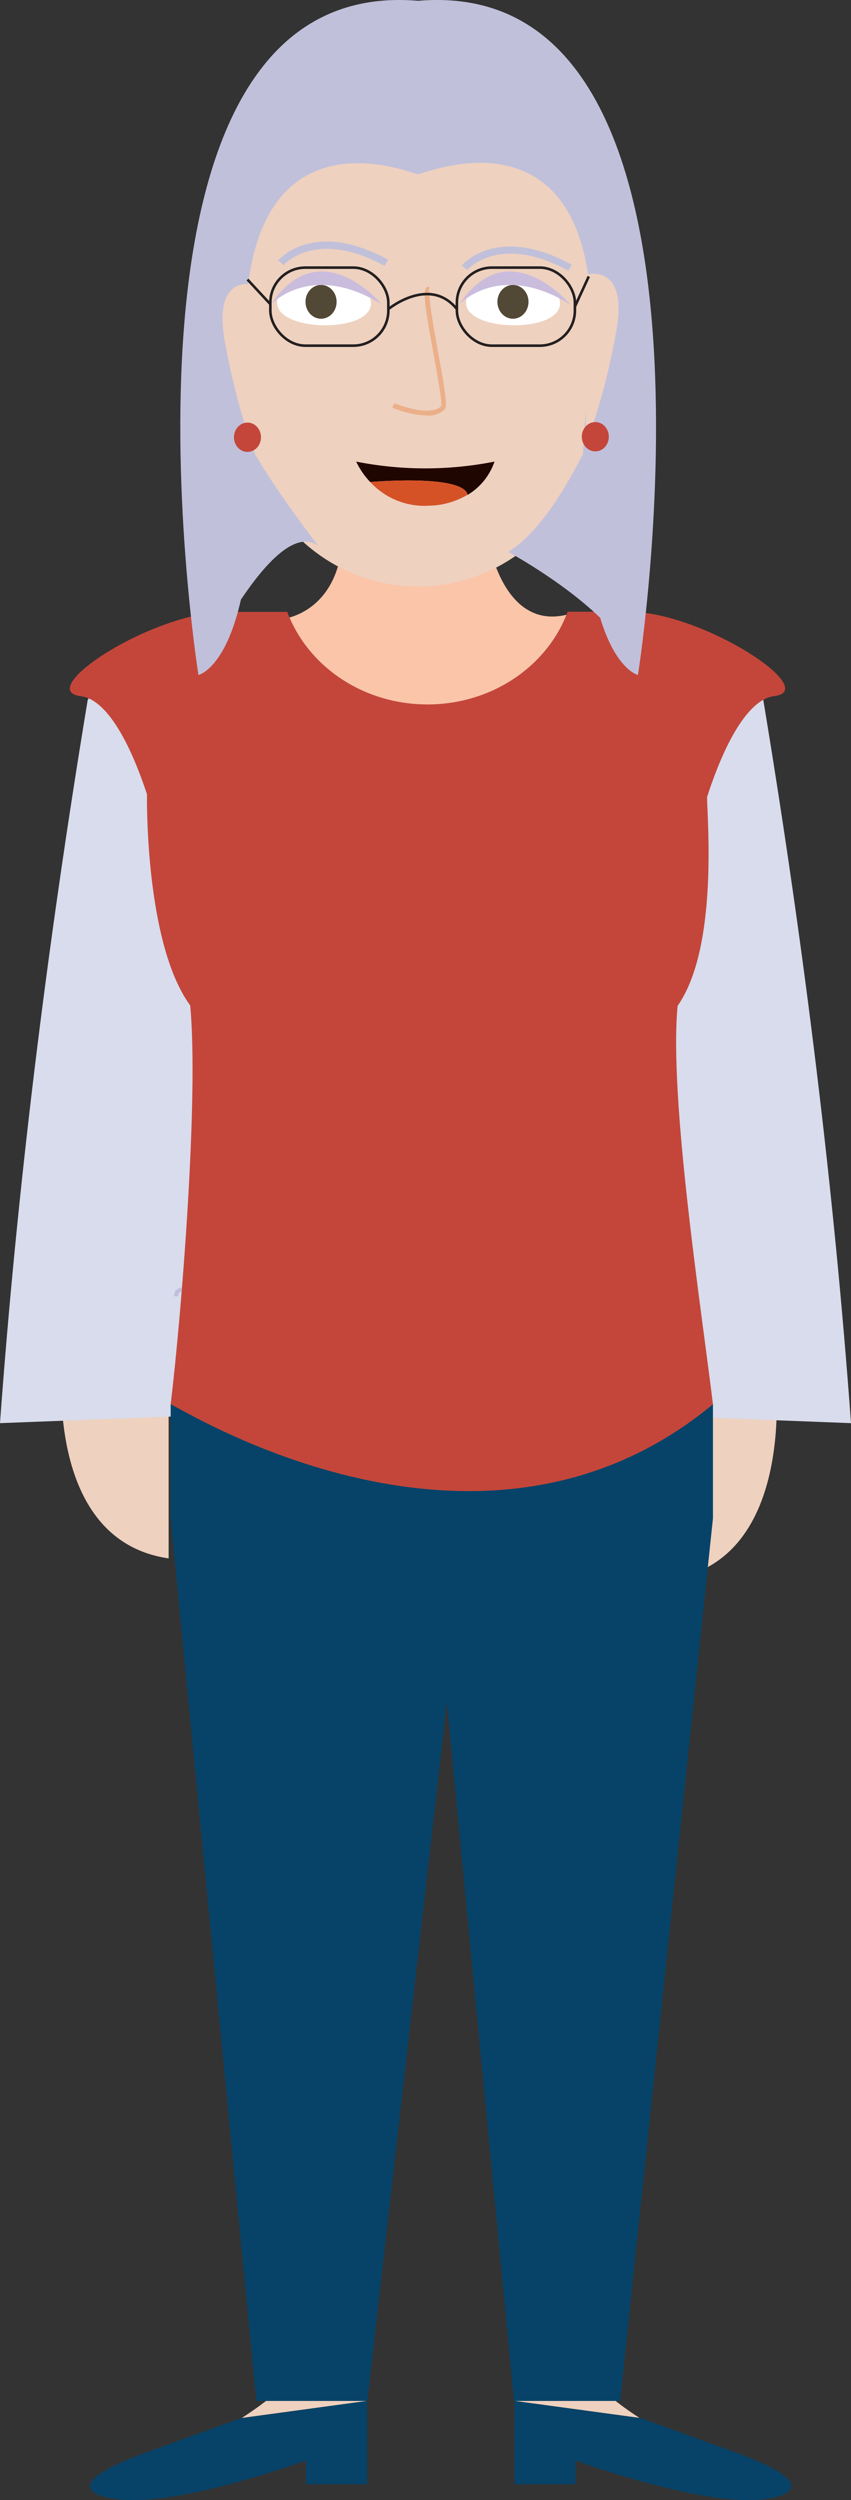 <svg xmlns="http://www.w3.org/2000/svg" viewBox="0 0 208.42 612.04"><rect x="0" y="0" width="208.42" height="612.04" fill="#333333" stroke="none"/><defs><style>.cls-1{fill:#eed1bf;}.cls-2{fill:#fbc5aa;}.cls-3{fill:#d8dcec;}.cls-4{fill:#074368;}.cls-14,.cls-5{fill:none;stroke-miterlimit:10;}.cls-5{stroke:#c1c0db;stroke-width:1.01px;}.cls-6{fill:#c4463a;}.cls-7{fill:#fff;}.cls-8{fill:#514835;}.cls-9{fill:#cabcdc;}.cls-10{fill:#ebaf89;}.cls-11{fill:#c1c0db;}.cls-12{fill:#200600;}.cls-13{fill:#d55227;}.cls-14{stroke:#231f20;stroke-width:0.63px;}</style></defs><g id="Layer_2" data-name="Layer 2"><g id="Avatar"><path id="Koza" class="cls-1" d="M15.41,330.5s-5.89,46.38,25.89,51V329.37Z"/><path id="Koza-2" data-name="Koza" class="cls-1" d="M189.81,335.68s5.89,46.38-25.9,51V334.55Z"/><path id="Vrat" class="cls-2" d="M138.76,150.49c-5.1,12.81-18.42,22-34.07,22-15.37,0-28.5-8.84-33.8-21.31,4-1.14,12.58-5.35,13.09-20.48h35.3S122.52,154.44,138.76,150.49Z"/><path class="cls-3" d="M0,348.39l51.93-2V199.23s-12-61-30.45-27.88Q6.15,263.9,0,348.39Z"/><path class="cls-3" d="M208.42,348.39l-51.94-2V199.23s12-61,30.46-27.88Q202.27,263.9,208.42,348.39Z"/><path id="Koza-3" data-name="Koza" class="cls-1" d="M89.92,587.75l-30.69,4.17c3.61-2.34,5.93-4.17,5.93-4.17Z"/><path id="Koza-4" data-name="Koza" class="cls-1" d="M156.64,591.92,126,587.75h24.77S153,589.58,156.64,591.92Z"/><path id="cevlje" class="cls-4" d="M89.92,587.75v20.39h-15v-5.82s-33.06,12.16-47.57,9.29c0,0-16.55-2.23,8.86-11.39,19-6.85,22.83-8.27,22.83-8.27l.17,0h0Z"/><path id="cevlje-2" data-name="cevlje" class="cls-4" d="M188.51,611.61c-14.5,2.87-47.57-9.29-47.57-9.29v5.82H126V587.75l30.69,4.17h0l.17,0s3.83,1.42,22.84,8.27C205.06,609.38,188.51,611.61,188.51,611.61Z"/><path class="cls-5" d="M43.14,317.35c.14-12.11,61.31,48.44,119,0"/><polygon id="Hlace" class="cls-4" points="174.61 343.76 174.61 371.7 151.87 587.75 125.89 587.75 109.44 416.67 89.97 587.75 62.79 587.75 41.8 371.7 41.8 343.76 174.61 343.76"/><path id="Majica" class="cls-6" d="M189.55,170.42c-4.83.58-10.78,7.47-16.38,24.68,0,5,2.85,36.81-7.21,51.12-2.17,22.51,5.85,74.46,8.65,97.55-56.74,47-129,1.63-132.81,0,2.74-22.76,6.89-75.42,4.78-97.64C35.36,230.79,36,194.44,36,194.44c-5.54-16.71-11.39-23.45-16.16-24C8,169,37.32,149.79,55.41,149.79H70.35q.25.69.54,1.35c5.3,12.47,18.43,21.31,33.8,21.31,15.65,0,29-9.15,34.07-22,.1-.23.19-.47.28-.7H154C172.07,149.79,201.39,169,189.55,170.42Z"/><path id="Koza-5" data-name="Koza" class="cls-1" d="M98.31,14h8.2a37.7,37.7,0,0,1,37.7,37.7v50.06a41.8,41.8,0,0,1-41.8,41.8h0a41.8,41.8,0,0,1-41.8-41.8V51.67A37.7,37.7,0,0,1,98.31,14Z"/><path class="cls-7" d="M90.86,74.34c.09-8-22.94-8.36-23-.31C67.75,81.3,90.78,81.6,90.86,74.34Z"/><path class="cls-7" d="M137.14,74.34c.09-8-22.93-8.36-23-.31C114,81.3,137.06,81.6,137.14,74.34Z"/><ellipse class="cls-8" cx="78.63" cy="73.89" rx="3.81" ry="4.14"/><ellipse class="cls-8" cx="125.63" cy="73.89" rx="3.81" ry="4.14"/><path id="Oci" class="cls-9" d="M66.4,74.5s9.78-10.67,27.09,0C93.49,74.5,78.44,56.43,66.4,74.5Z"/><path id="Oci-2" data-name="Oci" class="cls-9" d="M112.51,74.5s9.78-10.67,27.09,0C139.6,74.5,124.55,56.43,112.51,74.5Z"/><g id="Nos"><path class="cls-10" d="M104.52,101.73a25.86,25.86,0,0,1-8.42-1.91l.46-1.11c2.44,1,9.25,3.13,11.48.7.32-.83-.91-7.55-1.9-13-2.1-11.49-2.61-15.2-1.7-16a.78.78,0,0,1,.77-.19l-.3,1.16a.37.37,0,0,0,.38-.14c-.53,1,.95,9.09,2,15,1.86,10.15,2.29,13.22,1.6,14A5.81,5.81,0,0,1,104.52,101.73Z"/></g><path id="Obrve" class="cls-11" d="M94.2,65.1c-16.86-9.24-24.66-.3-24.74-.21l-1.33-1.12c.35-.41,8.81-10.12,26.91-.2Z"/><path id="Obrve-2" data-name="Obrve" class="cls-11" d="M139.18,66.27c-16.86-9.24-24.66-.29-24.74-.2L113.11,65c.35-.42,8.81-10.12,26.91-.2Z"/><path class="cls-12" d="M121.11,113a15.23,15.23,0,0,1-6.56,8.14C113.31,116,90.75,118,90.67,118a19.14,19.14,0,0,1-3.44-5A87.28,87.28,0,0,0,121.11,113Z"/><path class="cls-13" d="M114.55,121.1h0a19.32,19.32,0,0,1-9.33,2.69A18.09,18.09,0,0,1,90.67,118C90.75,118,113.31,116,114.55,121.1Z"/><polygon class="cls-12" points="90.67 117.97 90.67 117.97 90.67 117.97 90.67 117.97"/><path id="Lasje3" class="cls-11" d="M156.24,165.24s-5.39-1.23-9.25-14c-9.45-9.12-22.52-16.13-22.52-16.13,8.06-5,14.52-16.65,18.33-24,.14-6,1-12.52,1.59-19.91,5.8-68.52-40.06-48.71-42-48.56h0c-1.77-.1-46.8-19.69-41.94,48.56.52,7.36,1.79,13.9,1.94,19.86,5.21,9.14,15.5,22.5,15.5,22.5C72.36,129.75,65,137.84,59,146.79c-3.82,17-10.4,18.45-10.4,18.45S21.22-6.67,102.41.2C183.59-6.67,156.24,165.24,156.24,165.24Z"/><path id="Koza-6" data-name="Koza" class="cls-1" d="M143.5,67.25s10.48-3.18,7.43,13.86-7.43,27.6-7.43,27.6Z"/><path id="Koza-7" data-name="Koza" class="cls-1" d="M62.49,69.73S52,66.54,55.06,83.59s7.43,27.6,7.43,27.6Z"/><ellipse id="Uhani" class="cls-6" cx="60.61" cy="107.04" rx="3.31" ry="3.59"/><ellipse id="Uhani-2" data-name="Uhani" class="cls-6" cx="145.8" cy="106.91" rx="3.31" ry="3.59"/><g id="ocala"><rect class="cls-14" x="111.9" y="65.51" width="28.9" height="19.11" rx="8.59"/><rect class="cls-14" x="66.21" y="65.51" width="28.9" height="19.11" rx="8.59"/><path class="cls-14" d="M95.11,75.67s10.09-8.28,16.79,0"/><line class="cls-14" x1="60.61" y1="68.43" x2="66.21" y2="74.46"/><line class="cls-14" x1="144.2" y1="67.67" x2="140.8" y2="75.06"/></g></g></g></svg>
